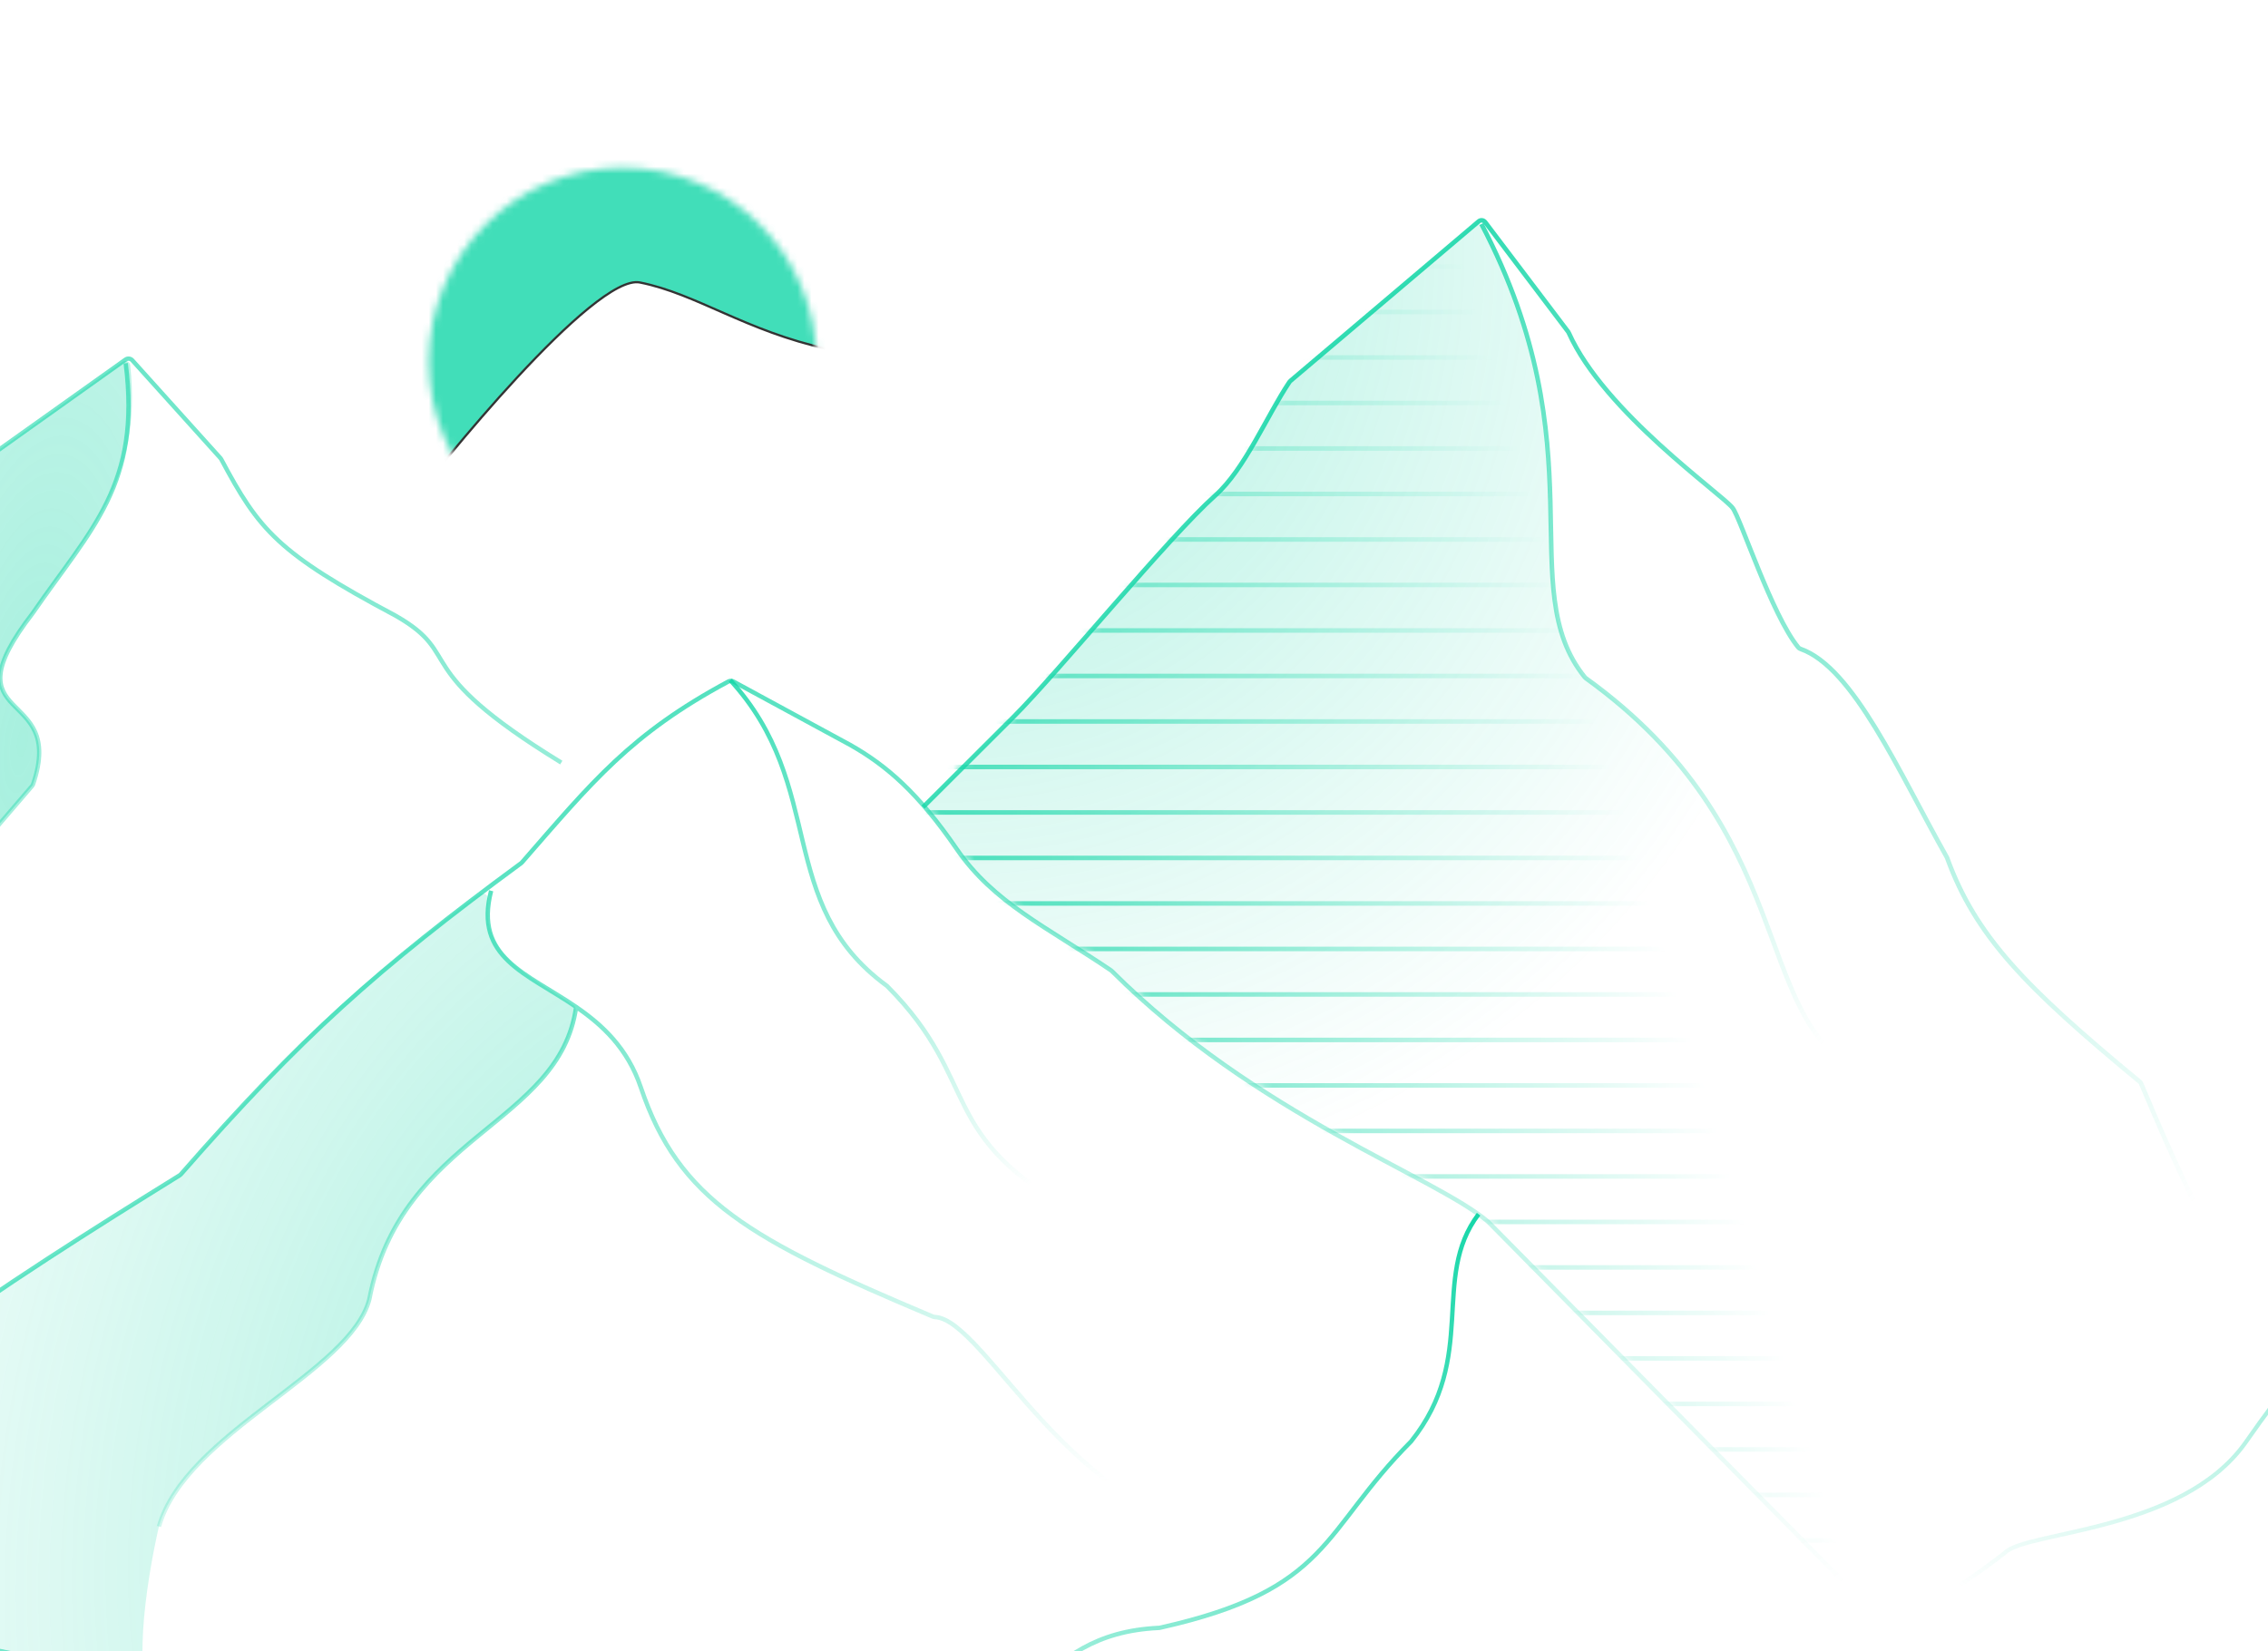 <svg width="320" height="233" viewBox="0 0 320 233" fill="none" xmlns="http://www.w3.org/2000/svg">
<g clip-path="url(#clip0_3249_15229)">
<path d="M385.344 286.269C375.384 274.805 370.386 265.901 365.076 250.337C365.037 250.222 364.969 250.115 364.881 250.031C354.002 239.595 351.831 233.441 346.355 220.203C338.791 205.415 334.53 197.166 325.433 191.873C325.386 191.846 325.341 191.812 325.301 191.775C316.267 183.46 311.183 174.489 302.108 152.92C302.061 152.808 301.984 152.705 301.89 152.627C285.69 139.235 278.756 132.097 274.731 121.062C274.717 121.023 274.7 120.985 274.68 120.949C267.877 108.878 261.521 94.194 254.049 91.566C253.918 91.52 253.803 91.447 253.715 91.338C249.972 86.742 245.582 73.119 244.465 71.675C242.923 69.682 226.369 58.187 221.347 46.969C221.32 46.908 221.285 46.85 221.247 46.798L209.566 31.366C209.324 31.046 208.92 30.993 208.625 31.243L182.064 53.751C182.011 53.796 181.963 53.85 181.922 53.911C178.686 58.764 175.643 66.178 171.486 69.89C164.847 75.819 149.354 94.796 143.003 101.156L130.244 113.883" stroke="url(#paint0_linear_3249_15229)" stroke-width="0.64" stroke-linejoin="round"/>
<path d="M209.022 31.609C225.736 63.474 213.37 82.921 223.606 95.56C223.648 95.611 223.699 95.658 223.752 95.697C253.848 117.379 247.013 143.184 262.188 151.219C281.093 160.74 275.11 162.251 290.196 169.883C290.248 169.909 290.3 169.944 290.345 169.982C304.157 181.728 308.678 203.663 322.719 249.035" stroke="url(#paint1_linear_3249_15229)" stroke-width="0.64" stroke-linejoin="round"/>
<path d="M182.063 53.751L208.625 31.243C225.337 63.103 213.37 82.917 223.6 95.555C223.644 95.609 223.698 95.659 223.754 95.7C253.845 117.382 247.011 143.185 262.186 151.219C281.089 160.739 275.109 162.251 290.189 169.881C290.244 169.909 290.299 169.945 290.347 169.985C304.155 181.732 308.677 203.667 322.716 249.035L331.444 292.262C331.574 292.909 330.86 293.392 330.302 293.04C301.559 274.921 286.825 260.551 264.349 227.447C264.323 227.409 264.293 227.372 264.26 227.339L210.075 172.438C202.564 166 177.363 157.418 156.967 137.05C156.932 137.016 156.894 136.984 156.854 136.957C147.77 130.816 140.298 127.435 135.078 119.828C134.126 118.434 132.21 115.782 130.956 114.501C130.618 114.155 130.571 113.557 130.913 113.215L143.002 101.156C149.353 94.796 164.846 75.819 171.486 69.89C175.642 66.178 178.685 58.764 181.921 53.911C181.962 53.85 182.01 53.797 182.063 53.751Z" fill="url(#paint2_radial_3249_15229)"/>
<path d="M390.164 207.067C361.091 191.606 372.746 183.323 355.994 171.275C355.787 171.126 355.501 171.095 355.269 171.2C336.503 179.671 328.254 187.147 316.734 203.683C307.733 216.176 285.941 216.034 282.896 219.08C258.578 238.162 226.508 243.592 222.684 251.351C222.669 251.382 222.653 251.411 222.634 251.439C213.616 264.939 206.896 268.86 190.685 267.131M355.781 171.196C349.589 183.087 349.894 190.994 349.894 209.098C349.894 218.225 338.413 216.039 322.367 253.309C322.334 253.384 322.287 253.457 322.231 253.518L309.499 267.255C309.471 267.285 309.446 267.317 309.424 267.352L304.72 274.576C303.592 276.042 301.234 279.042 300.828 279.313C300.428 279.58 298.024 281.401 296.821 282.318C296.785 282.345 296.747 282.369 296.707 282.389L295.076 283.204" stroke="url(#paint3_linear_3249_15229)" stroke-width="0.582" stroke-linejoin="round"/>
<path d="M79.195 107.602C57.222 94.135 65.728 92.54 55.804 86.869C39.191 78.032 36.558 74.821 31.215 64.798C31.188 64.746 31.153 64.697 31.114 64.653L18.665 50.839C18.421 50.569 18.014 50.524 17.717 50.735L-10.566 70.863C-10.62 70.901 -10.668 70.947 -10.709 70.999C-14.152 75.333 -17.389 81.958 -21.811 85.274C-28.872 90.57 -35.611 96.428 -42.367 102.109C-48.53 108.625 -59.161 117.624 -63.099 125.5C-63.383 126.067 -69.361 130.698 -72.314 132.942C-74.263 134.124 -78.268 136.557 -78.693 136.841C-79.119 137.124 -80.879 137.55 -81.706 137.727" stroke="url(#paint4_linear_3249_15229)" stroke-width="0.61" stroke-linejoin="round"/>
<path d="M-10.564 70.863L17.263 51.06C17.704 50.746 18.32 51.022 18.376 51.561C20.052 67.866 12.728 74.749 4.619 86.515C-7.768 102.586 9.439 96.656 4.668 110.649C4.637 110.739 4.586 110.83 4.523 110.902C-9.498 127.171 -17.032 136.454 -29.215 153.447C-29.239 153.48 -29.269 153.515 -29.298 153.545C-33.934 158.293 -19.06 160.479 -38.778 182.689C-38.806 182.719 -38.833 182.756 -38.855 182.791C-47.439 196.334 -42.372 189.492 -48.035 205.419L-54.06 221.899C-55.19 224.412 -57.753 229.708 -58.969 230.789C-60.458 232.113 -80.085 248.821 -82.967 253.483C-83.079 253.665 -83.249 253.791 -83.458 253.836L-90.008 255.234C-90.408 255.319 -90.798 255.053 -90.86 254.649C-92.102 246.605 -91.258 241.656 -86.192 232.637C-86.154 232.568 -86.124 232.488 -86.109 232.41C-83.981 221.341 -99.341 219.568 -79.059 162.943C-79.046 162.909 -79.03 162.872 -79.013 162.84C-71.803 149.229 -80.001 146.986 -81.597 138.387C-81.665 138.018 -81.42 137.666 -81.054 137.58C-80.174 137.371 -79.024 137.062 -78.692 136.841C-78.266 136.557 -74.262 134.124 -72.312 132.942C-69.359 130.698 -63.381 126.067 -63.098 125.5C-59.16 117.624 -48.529 108.625 -42.365 102.109C-35.609 96.428 -28.87 90.57 -21.809 85.274C-17.387 81.958 -14.15 75.333 -10.707 70.999C-10.666 70.947 -10.618 70.901 -10.564 70.863Z" fill="url(#paint5_radial_3249_15229)"/>
<path d="M17.734 51.252C19.9 68.423 12.925 74.465 4.621 86.515C-7.768 102.589 9.447 96.654 4.667 110.657C4.638 110.742 4.589 110.828 4.53 110.897C-9.495 127.17 -17.03 136.454 -29.215 153.45C-29.238 153.482 -29.267 153.515 -29.294 153.543C-33.938 158.293 -19.054 160.475 -38.779 182.692C-38.804 182.721 -38.831 182.755 -38.851 182.788C-47.438 196.335 -42.37 189.491 -48.033 205.419L-54.058 221.899" stroke="url(#paint6_linear_3249_15229)" stroke-width="0.61" stroke-linejoin="round"/>
<path d="M331.695 293.94C301.967 275.372 287.115 261.082 264.253 227.411C264.229 227.374 264.2 227.339 264.169 227.308L209.981 172.405C202.47 165.966 177.267 157.383 156.87 137.014C156.838 136.981 156.802 136.951 156.763 136.926C147.678 130.783 140.205 127.403 134.984 119.794C129.54 111.86 125.065 107.996 119.949 105.104L103.465 96.161C103.252 96.045 102.991 96.046 102.777 96.161C88.961 103.575 83.59 110.286 73.643 121.689C73.609 121.729 73.568 121.767 73.525 121.798C53.171 136.768 42.487 146.3 25.514 165.7C25.467 165.754 25.411 165.801 25.35 165.839C0.866 181.031 -25.588 197.712 -50.414 223.916C-50.438 223.941 -50.465 223.965 -50.492 223.987C-75.382 243.661 -87.256 257.021 -108.086 281.231" stroke="url(#paint7_linear_3249_15229)" stroke-width="0.616" stroke-linejoin="round"/>
<path d="M25.515 165.699C42.029 146.819 48.498 140.323 67.608 126.181C68.156 125.776 68.946 126.296 68.864 126.972C67.927 134.719 74.556 137.562 80.897 141.815C81.138 141.977 81.264 142.27 81.217 142.555C78.537 158.827 56.545 160.276 52.113 183.323C49.428 193.705 26.21 202.13 22.426 215.39C20.671 222.945 18.213 238.595 22.426 240.757C15.946 237.848 1.994 232.182 -2.296 232.638C-2.355 232.644 -2.406 232.658 -2.461 232.68C-5.099 233.724 -11.347 236.744 -15.896 240.757C-20.491 244.812 -26.595 250.218 -29.073 252.414L-51.907 270.715C-52 270.789 -52.11 270.84 -52.227 270.862L-106.064 280.856C-106.735 280.981 -107.184 280.184 -106.738 279.667C-86.733 256.437 -74.84 243.233 -50.491 223.987C-50.464 223.965 -50.438 223.941 -50.414 223.916C-25.587 197.712 0.866 181.03 25.351 165.839C25.412 165.801 25.468 165.753 25.515 165.699Z" fill="url(#paint8_radial_3249_15229)"/>
<path d="M152.703 171.509C131.782 160.423 138.728 152.731 125.179 139.153C125.153 139.127 125.122 139.1 125.092 139.078C109.223 127.446 116.804 110.996 103.035 95.976" stroke="url(#paint9_linear_3249_15229)" stroke-width="0.616" stroke-linejoin="round"/>
<path d="M69.294 125.688C66.839 135.159 74.312 137.297 81.287 142.082M174.906 216.761C151.258 214.628 139.083 186.208 131.905 185.833C131.808 185.828 131.714 185.809 131.625 185.772C105.773 174.891 95.775 169.334 90.415 153.432C88.553 147.907 84.99 144.622 81.287 142.082M81.287 142.082C78.96 158.802 56.586 160.055 52.111 183.324C49.426 193.705 26.208 202.13 22.424 215.39" stroke="url(#paint10_linear_3249_15229)" stroke-width="0.616" stroke-linejoin="round"/>
<path d="M208.617 171.323C201.776 180.348 208.617 191.5 199.095 203.391C186.35 216.171 187.839 224.275 163.65 229.68C163.609 229.689 163.563 229.695 163.522 229.697C145.401 230.563 145.884 245.016 121.299 253.114C101.992 259.842 107.283 257.959 86.98 272.011" stroke="url(#paint11_linear_3249_15229)" stroke-width="0.616" stroke-linejoin="round"/>
<path d="M87.906 287.667C57.54 271.412 33.964 238.684 -2.084 232.575C-2.227 232.551 -2.378 232.572 -2.51 232.633C-11.877 236.988 -16.602 240.272 -23.784 247.752C-31.646 256.451 -47.948 259.745 -53.318 262.788L-73.544 276.57C-80.169 282.576 -84.46 284.978 -91.801 287.309" stroke="url(#paint12_linear_3249_15229)" stroke-width="0.616" stroke-linejoin="round"/>
<mask id="mask0_3249_15229" style="mask-type:alpha" maskUnits="userSpaceOnUse" x="130" y="31" width="202" height="263">
<path d="M182.322 53.611L208.167 31.709C208.534 31.398 209.102 31.52 209.321 31.948C225.384 63.314 213.72 82.889 223.859 95.415C223.903 95.469 223.957 95.519 224.013 95.56C254.104 117.242 247.27 143.044 262.445 151.079C281.348 160.599 275.368 162.11 290.448 169.74C290.503 169.768 290.558 169.804 290.606 169.845C304.414 181.592 308.936 203.526 322.975 248.895L331.632 292.156C331.757 292.778 331.069 293.241 330.532 292.903C301.751 274.766 287.012 260.399 264.521 227.273C264.495 227.235 264.465 227.198 264.432 227.165L210.247 172.264C202.736 165.826 177.534 157.244 157.139 136.876C157.104 136.842 157.066 136.81 157.026 136.783C147.941 130.641 140.47 127.261 135.25 119.654C133.486 117.083 131.824 114.94 130.209 113.119L143.26 101.015C149.612 94.655 165.104 75.679 171.744 69.749C175.9 66.037 178.943 58.624 182.179 53.771C182.22 53.71 182.268 53.656 182.322 53.611Z" fill="url(#paint13_linear_3249_15229)"/>
</mask>
<g mask="url(#mask0_3249_15229)">
<path d="M130.071 127.479H336.516" stroke="#12D6A7" stroke-width="0.64"/>
<path d="M130.071 82.54H336.516" stroke="#12D6A7" stroke-width="0.64"/>
<path d="M130.071 185.256H336.516" stroke="#12D6A7" stroke-width="0.64"/>
<path d="M130.071 50.442H336.516" stroke="#12D6A7" stroke-width="0.64"/>
<path d="M130.071 153.158H336.516" stroke="#12D6A7" stroke-width="0.64"/>
<path d="M130.071 101.8H336.516" stroke="#12D6A7" stroke-width="0.64"/>
<path d="M130.071 204.516H336.516" stroke="#12D6A7" stroke-width="0.64"/>
<path d="M130.071 37.602H336.516" stroke="#12D6A7" stroke-width="0.64"/>
<path d="M130.071 140.318H336.516" stroke="#12D6A7" stroke-width="0.64"/>
<path d="M130.071 88.96H336.516" stroke="#12D6A7" stroke-width="0.64"/>
<path d="M130.071 191.676H336.516" stroke="#12D6A7" stroke-width="0.64"/>
<path d="M130.071 63.282H336.516" stroke="#12D6A7" stroke-width="0.64"/>
<path d="M130.071 165.998H336.516" stroke="#12D6A7" stroke-width="0.64"/>
<path d="M130.071 114.639H336.516" stroke="#12D6A7" stroke-width="0.64"/>
<path d="M130.071 217.355H336.516" stroke="#12D6A7" stroke-width="0.64"/>
<path d="M130.071 44.023H336.516" stroke="#12D6A7" stroke-width="0.64"/>
<path d="M130.071 146.738H336.516" stroke="#12D6A7" stroke-width="0.64"/>
<path d="M130.071 95.38H336.516" stroke="#12D6A7" stroke-width="0.64"/>
<path d="M130.071 198.096H336.516" stroke="#12D6A7" stroke-width="0.64"/>
<path d="M130.071 69.702H336.516" stroke="#12D6A7" stroke-width="0.64"/>
<path d="M130.071 172.417H336.516" stroke="#12D6A7" stroke-width="0.64"/>
<path d="M130.071 121.059H336.516" stroke="#12D6A7" stroke-width="0.64"/>
<path d="M130.071 223.775H336.516" stroke="#12D6A7" stroke-width="0.64"/>
<path d="M130.071 56.862H336.516" stroke="#12D6A7" stroke-width="0.64"/>
<path d="M130.071 159.577H336.516" stroke="#12D6A7" stroke-width="0.64"/>
<path d="M130.071 108.22H336.516" stroke="#12D6A7" stroke-width="0.64"/>
<path d="M130.071 210.936H336.516" stroke="#12D6A7" stroke-width="0.64"/>
<path d="M130.071 76.121H336.516" stroke="#12D6A7" stroke-width="0.64"/>
<path d="M130.071 178.837H336.516" stroke="#12D6A7" stroke-width="0.64"/>
<path d="M130.071 133.898H336.516" stroke="#12D6A7" stroke-width="0.64"/>
<path d="M130.071 230.194H336.516" stroke="#12D6A7" stroke-width="0.64"/>
</g>
<mask id="mask1_3249_15229" style="mask-type:alpha" maskUnits="userSpaceOnUse" x="60" y="23" width="56" height="56">
<path d="M115.2 51.022C115.2 66.127 102.955 78.372 87.85 78.372C72.745 78.372 60.5 66.127 60.5 51.022C60.5 35.917 72.745 23.672 87.85 23.672C102.955 23.672 115.2 35.917 115.2 51.022Z" fill="#D9D9D9"/>
</mask>
<g mask="url(#mask1_3249_15229)">
<g opacity="0.8" filter="url(#filter0_f_3249_15229)">
<path d="M90.286 39.858C83.879 38.578 61.66 66.007 57.283 72.014C41.906 69.223 50.072 50.122 49.892 26.67C49.712 3.219 79.924 -1.913 102.166 0.931C119.96 3.206 127.359 20.937 128.834 29.518C127.241 46.647 126.183 51.316 116.847 49.265C105.176 46.702 98.295 41.458 90.286 39.858Z" fill="#12D6A7"/>
<path d="M90.286 39.858C83.879 38.578 61.66 66.007 57.283 72.014C41.906 69.223 50.072 50.122 49.892 26.67C49.712 3.219 79.924 -1.913 102.166 0.931C119.96 3.206 127.359 20.937 128.834 29.518C127.241 46.647 126.183 51.316 116.847 49.265C105.176 46.702 98.295 41.458 90.286 39.858Z" stroke="black" stroke-width="0.312"/>
</g>
</g>
</g>
<defs>
<filter id="filter0_f_3249_15229" x="16.51" y="-31.154" width="143.7" height="134.557" filterUnits="userSpaceOnUse" color-interpolation-filters="sRGB">
<feFlood flood-opacity="0" result="BackgroundImageFix"/>
<feBlend mode="normal" in="SourceGraphic" in2="BackgroundImageFix" result="shape"/>
<feGaussianBlur stdDeviation="15.609" result="effect1_foregroundBlur_3249_15229"/>
</filter>
<linearGradient id="paint0_linear_3249_15229" x1="219.276" y1="-14.005" x2="362.094" y2="150.825" gradientUnits="userSpaceOnUse">
<stop stop-color="#12D6A7"/>
<stop offset="0.908" stop-color="#12D6A7" stop-opacity="0"/>
</linearGradient>
<linearGradient id="paint1_linear_3249_15229" x1="194.105" y1="9.14" x2="304.36" y2="121.391" gradientUnits="userSpaceOnUse">
<stop stop-color="#12D6A7"/>
<stop offset="0.908" stop-color="#12D6A7" stop-opacity="0"/>
</linearGradient>
<radialGradient id="paint2_radial_3249_15229" cx="0" cy="0" r="1" gradientUnits="userSpaceOnUse" gradientTransform="translate(120.614 24.007) rotate(51.468) scale(177.09 151.962)">
<stop stop-color="#12D6A7" stop-opacity="0.39"/>
<stop offset="0.86" stop-color="#12D6A7" stop-opacity="0"/>
</radialGradient>
<linearGradient id="paint3_linear_3249_15229" x1="377.744" y1="140.111" x2="316.665" y2="258.361" gradientUnits="userSpaceOnUse">
<stop stop-color="#12D6A7"/>
<stop offset="0.908" stop-color="#12D6A7" stop-opacity="0"/>
</linearGradient>
<linearGradient id="paint4_linear_3249_15229" x1="-109.929" y1="-70.915" x2="-161.939" y2="203.068" gradientUnits="userSpaceOnUse">
<stop stop-color="#12D6A7"/>
<stop offset="0.908" stop-color="#12D6A7" stop-opacity="0"/>
</linearGradient>
<radialGradient id="paint5_radial_3249_15229" cx="0" cy="0" r="1" gradientUnits="userSpaceOnUse" gradientTransform="translate(3.031 104.422) rotate(-172.201) scale(90.886 269.079)">
<stop stop-color="#12D6A7" stop-opacity="0.37"/>
<stop offset="0.908" stop-color="#12D6A7" stop-opacity="0"/>
</radialGradient>
<linearGradient id="paint6_linear_3249_15229" x1="-16.418" y1="-34.061" x2="50.302" y2="222.091" gradientUnits="userSpaceOnUse">
<stop stop-color="#12D6A7"/>
<stop offset="0.908" stop-color="#12D6A7" stop-opacity="0"/>
</linearGradient>
<linearGradient id="paint7_linear_3249_15229" x1="121.218" y1="-2.994" x2="271.761" y2="247.915" gradientUnits="userSpaceOnUse">
<stop stop-color="#12D6A7"/>
<stop offset="0.908" stop-color="#12D6A7" stop-opacity="0"/>
</linearGradient>
<radialGradient id="paint8_radial_3249_15229" cx="0" cy="0" r="1" gradientUnits="userSpaceOnUse" gradientTransform="translate(97.125 203.083) rotate(-159.709) scale(158.324 210.673)">
<stop stop-color="#12D6A7" stop-opacity="0.37"/>
<stop offset="0.908" stop-color="#12D6A7" stop-opacity="0"/>
</radialGradient>
<linearGradient id="paint9_linear_3249_15229" x1="97.037" y1="78.971" x2="162.323" y2="152.065" gradientUnits="userSpaceOnUse">
<stop stop-color="#12D6A7"/>
<stop offset="1" stop-color="#12D6A7" stop-opacity="0"/>
</linearGradient>
<linearGradient id="paint10_linear_3249_15229" x1="91.124" y1="75.703" x2="127.425" y2="216.519" gradientUnits="userSpaceOnUse">
<stop stop-color="#12D6A7"/>
<stop offset="1" stop-color="#12D6A7" stop-opacity="0"/>
</linearGradient>
<linearGradient id="paint11_linear_3249_15229" x1="215.116" y1="171.278" x2="120.307" y2="309.804" gradientUnits="userSpaceOnUse">
<stop stop-color="#12D6A7"/>
<stop offset="0.908" stop-color="#12D6A7" stop-opacity="0"/>
</linearGradient>
<linearGradient id="paint12_linear_3249_15229" x1="1.899" y1="204.977" x2="6.146" y2="276.519" gradientUnits="userSpaceOnUse">
<stop stop-color="#12D6A7"/>
<stop offset="0.908" stop-color="#12D6A7" stop-opacity="0"/>
</linearGradient>
<linearGradient id="paint13_linear_3249_15229" x1="230.935" y1="119.458" x2="108.284" y2="155.274" gradientUnits="userSpaceOnUse">
<stop stop-color="#D9D9D9" stop-opacity="0"/>
<stop offset="1" stop-color="#D9D9D9"/>
</linearGradient>
<clipPath id="clip0_3249_15229">
<rect width="320" height="233" fill="white" transform="matrix(-1 0 0 1 320 0)"/>
</clipPath>
</defs>
</svg>
